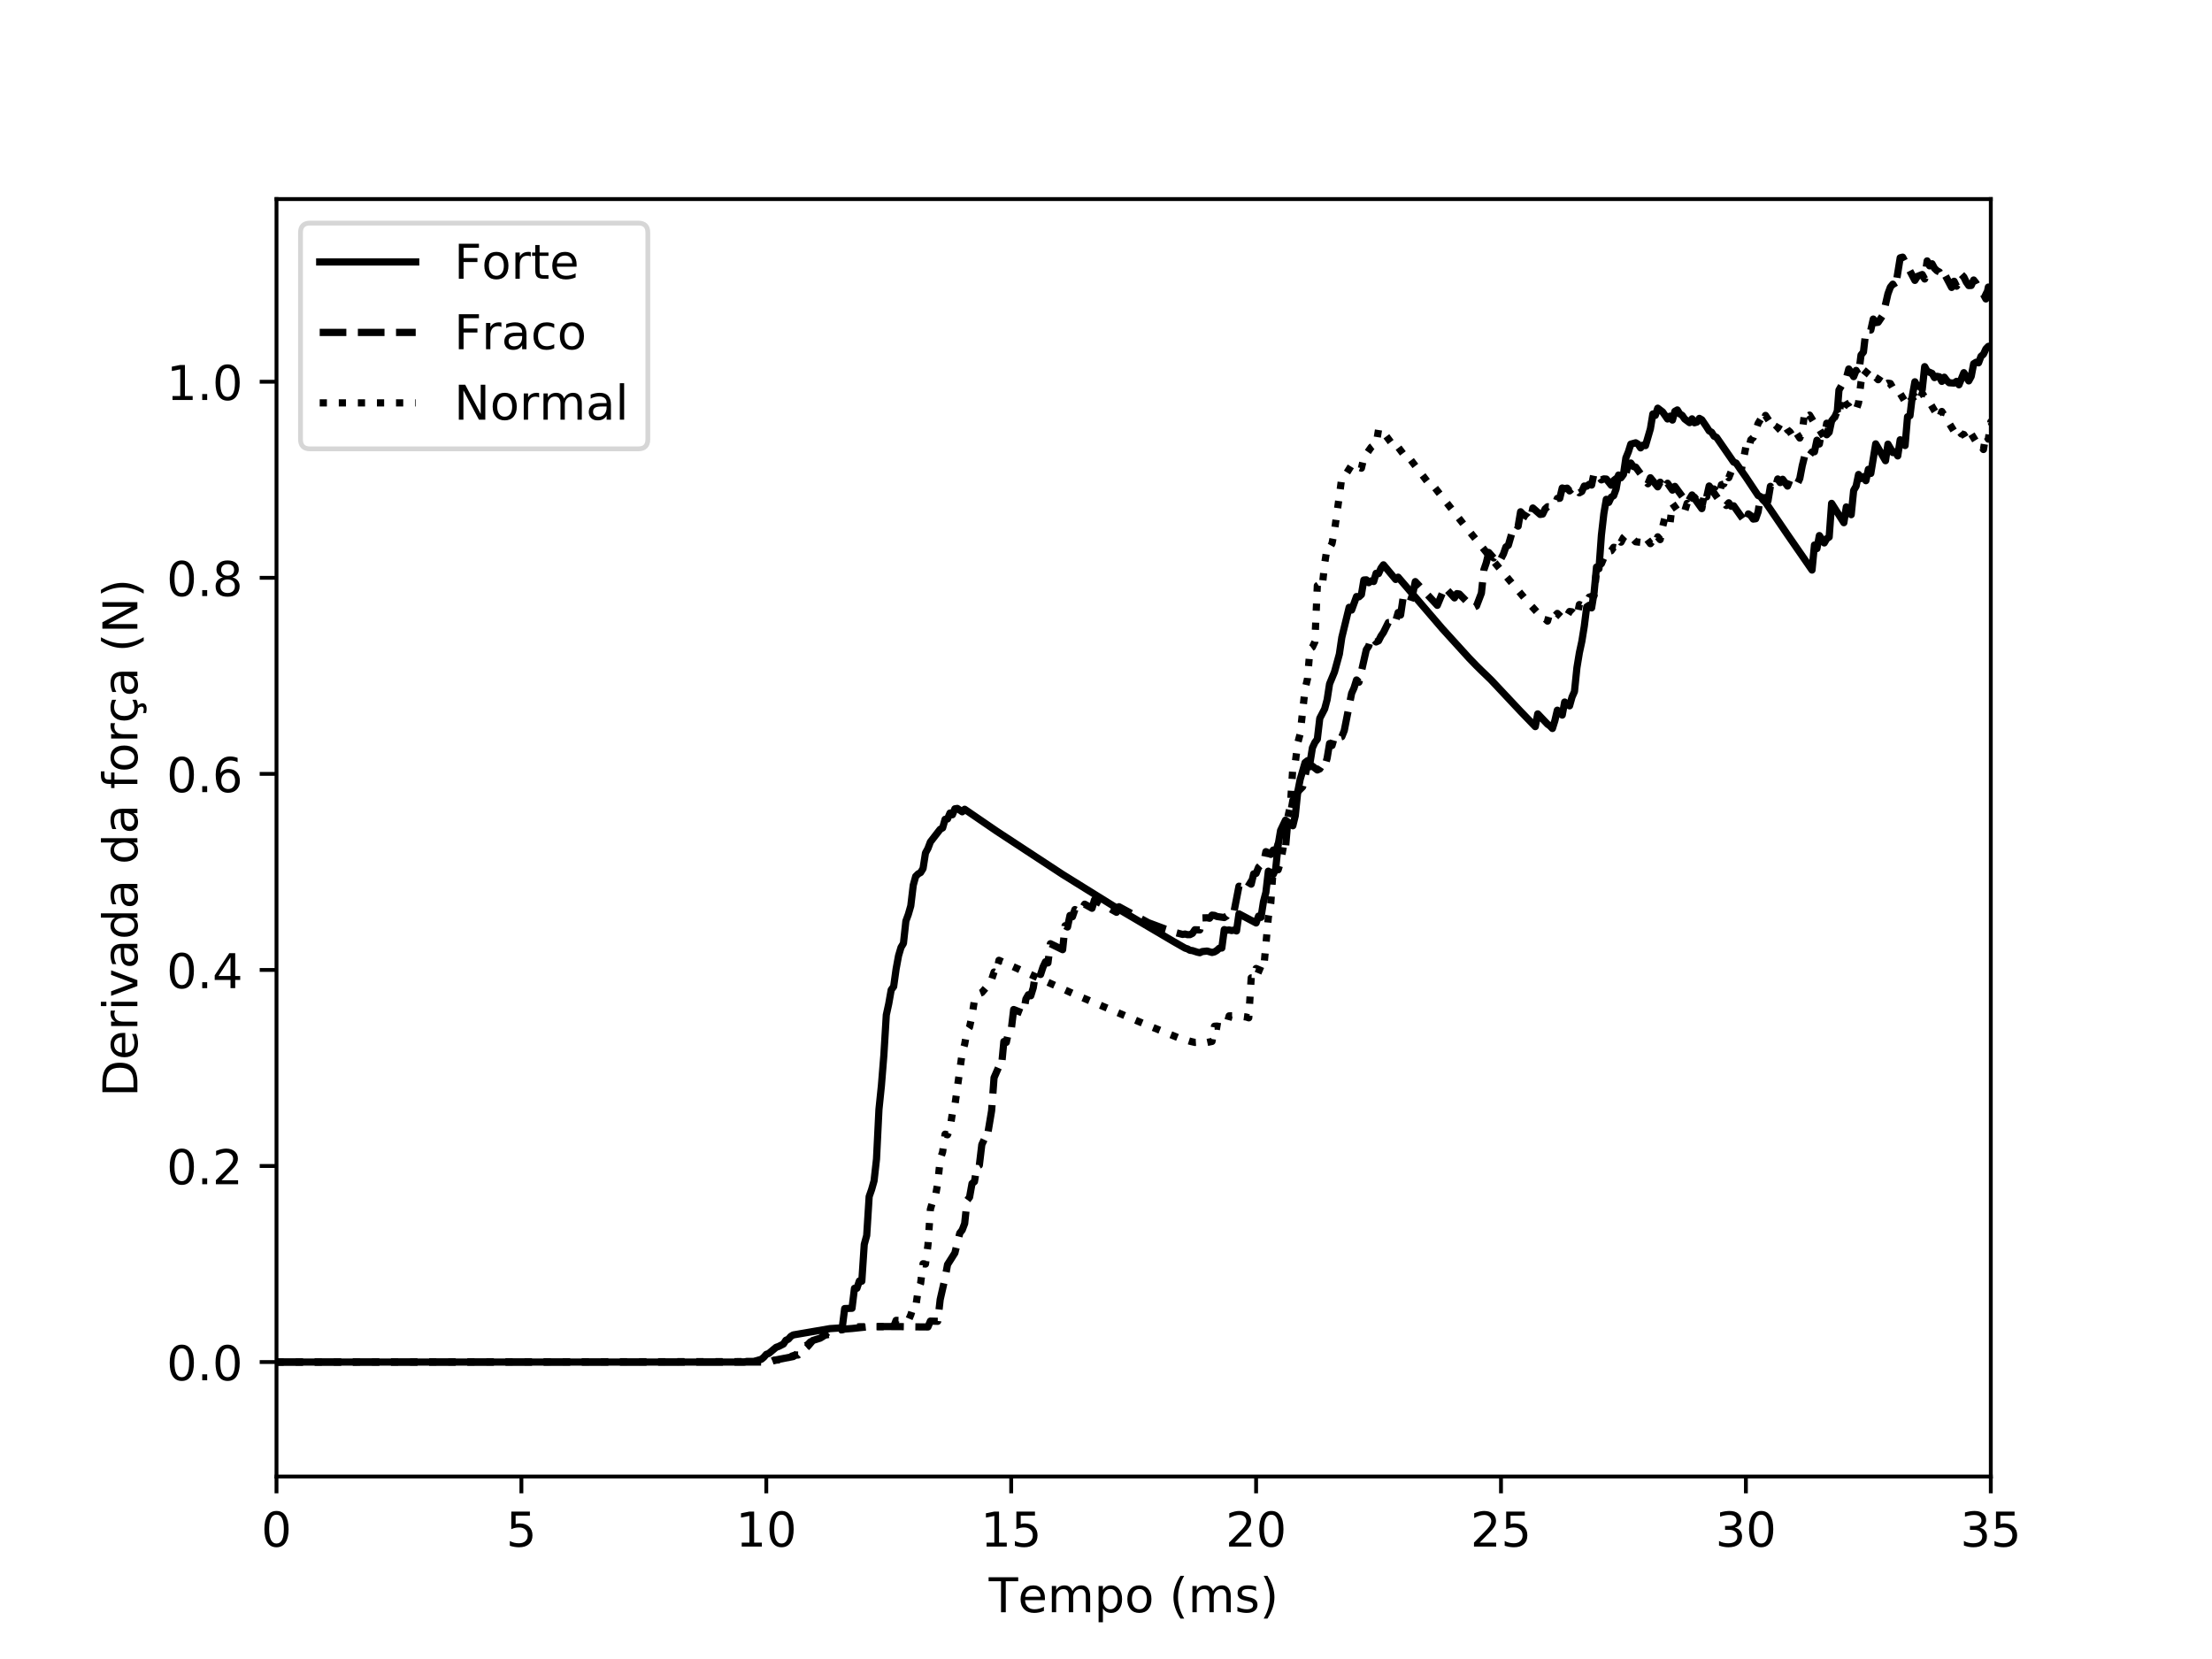 <?xml version="1.0" encoding="utf-8" standalone="no"?>
<!DOCTYPE svg PUBLIC "-//W3C//DTD SVG 1.1//EN"
  "http://www.w3.org/Graphics/SVG/1.1/DTD/svg11.dtd">
<!-- Created with matplotlib (https://matplotlib.org/) -->
<svg height="345.6pt" version="1.1" viewBox="0 0 460.8 345.6" width="460.8pt" xmlns="http://www.w3.org/2000/svg" xmlns:xlink="http://www.w3.org/1999/xlink">
 <defs>
  <style type="text/css">
*{stroke-linecap:butt;stroke-linejoin:round;}
  </style>
 </defs>
 <g id="figure_1">
  <g id="patch_1">
   <path d="M 0 345.6 
L 460.8 345.6 
L 460.8 0 
L 0 0 
z
" style="fill:#ffffff;"/>
  </g>
  <g id="axes_1">
   <g id="patch_2">
    <path d="M 57.6 307.584 
L 414.72 307.584 
L 414.72 41.472 
L 57.6 41.472 
z
" style="fill:#ffffff;"/>
   </g>
   <g id="matplotlib.axis_1">
    <g id="xtick_1">
     <g id="line2d_1">
      <defs>
       <path d="M 0 0 
L 0 3.5 
" id="m69c665f003" style="stroke:#000000;stroke-width:0.8;"/>
      </defs>
      <g>
       <use style="stroke:#000000;stroke-width:0.8;" x="57.6" xlink:href="#m69c665f003" y="307.584"/>
      </g>
     </g>
     <g id="text_1">
      <!-- 0 -->
      <defs>
       <path d="M 31.781 66.406 
Q 24.172 66.406 20.328 58.906 
Q 16.5 51.422 16.5 36.375 
Q 16.5 21.391 20.328 13.891 
Q 24.172 6.391 31.781 6.391 
Q 39.453 6.391 43.281 13.891 
Q 47.125 21.391 47.125 36.375 
Q 47.125 51.422 43.281 58.906 
Q 39.453 66.406 31.781 66.406 
z
M 31.781 74.219 
Q 44.047 74.219 50.516 64.516 
Q 56.984 54.828 56.984 36.375 
Q 56.984 17.969 50.516 8.266 
Q 44.047 -1.422 31.781 -1.422 
Q 19.531 -1.422 13.062 8.266 
Q 6.594 17.969 6.594 36.375 
Q 6.594 54.828 13.062 64.516 
Q 19.531 74.219 31.781 74.219 
z
" id="DejaVuSans-48"/>
      </defs>
      <g transform="translate(54.419 322.182)scale(0.1 -0.1)">
       <use xlink:href="#DejaVuSans-48"/>
      </g>
     </g>
    </g>
    <g id="xtick_2">
     <g id="line2d_2">
      <g>
       <use style="stroke:#000000;stroke-width:0.8;" x="108.617" xlink:href="#m69c665f003" y="307.584"/>
      </g>
     </g>
     <g id="text_2">
      <!-- 5 -->
      <defs>
       <path d="M 10.797 72.906 
L 49.516 72.906 
L 49.516 64.594 
L 19.828 64.594 
L 19.828 46.734 
Q 21.969 47.469 24.109 47.828 
Q 26.266 48.188 28.422 48.188 
Q 40.625 48.188 47.75 41.5 
Q 54.891 34.812 54.891 23.391 
Q 54.891 11.625 47.562 5.094 
Q 40.234 -1.422 26.906 -1.422 
Q 22.312 -1.422 17.547 -0.641 
Q 12.797 0.141 7.719 1.703 
L 7.719 11.625 
Q 12.109 9.234 16.797 8.062 
Q 21.484 6.891 26.703 6.891 
Q 35.156 6.891 40.078 11.328 
Q 45.016 15.766 45.016 23.391 
Q 45.016 31 40.078 35.438 
Q 35.156 39.891 26.703 39.891 
Q 22.75 39.891 18.812 39.016 
Q 14.891 38.141 10.797 36.281 
z
" id="DejaVuSans-53"/>
      </defs>
      <g transform="translate(105.436 322.182)scale(0.1 -0.1)">
       <use xlink:href="#DejaVuSans-53"/>
      </g>
     </g>
    </g>
    <g id="xtick_3">
     <g id="line2d_3">
      <g>
       <use style="stroke:#000000;stroke-width:0.8;" x="159.634" xlink:href="#m69c665f003" y="307.584"/>
      </g>
     </g>
     <g id="text_3">
      <!-- 10 -->
      <defs>
       <path d="M 12.406 8.297 
L 28.516 8.297 
L 28.516 63.922 
L 10.984 60.406 
L 10.984 69.391 
L 28.422 72.906 
L 38.281 72.906 
L 38.281 8.297 
L 54.391 8.297 
L 54.391 0 
L 12.406 0 
z
" id="DejaVuSans-49"/>
      </defs>
      <g transform="translate(153.272 322.182)scale(0.1 -0.1)">
       <use xlink:href="#DejaVuSans-49"/>
       <use x="63.623" xlink:href="#DejaVuSans-48"/>
      </g>
     </g>
    </g>
    <g id="xtick_4">
     <g id="line2d_4">
      <g>
       <use style="stroke:#000000;stroke-width:0.8;" x="210.651" xlink:href="#m69c665f003" y="307.584"/>
      </g>
     </g>
     <g id="text_4">
      <!-- 15 -->
      <g transform="translate(204.289 322.182)scale(0.1 -0.1)">
       <use xlink:href="#DejaVuSans-49"/>
       <use x="63.623" xlink:href="#DejaVuSans-53"/>
      </g>
     </g>
    </g>
    <g id="xtick_5">
     <g id="line2d_5">
      <g>
       <use style="stroke:#000000;stroke-width:0.8;" x="261.669" xlink:href="#m69c665f003" y="307.584"/>
      </g>
     </g>
     <g id="text_5">
      <!-- 20 -->
      <defs>
       <path d="M 19.188 8.297 
L 53.609 8.297 
L 53.609 0 
L 7.328 0 
L 7.328 8.297 
Q 12.938 14.109 22.625 23.891 
Q 32.328 33.688 34.812 36.531 
Q 39.547 41.844 41.422 45.531 
Q 43.312 49.219 43.312 52.781 
Q 43.312 58.594 39.234 62.25 
Q 35.156 65.922 28.609 65.922 
Q 23.969 65.922 18.812 64.312 
Q 13.672 62.703 7.812 59.422 
L 7.812 69.391 
Q 13.766 71.781 18.938 73 
Q 24.125 74.219 28.422 74.219 
Q 39.75 74.219 46.484 68.547 
Q 53.219 62.891 53.219 53.422 
Q 53.219 48.922 51.531 44.891 
Q 49.859 40.875 45.406 35.406 
Q 44.188 33.984 37.641 27.219 
Q 31.109 20.453 19.188 8.297 
z
" id="DejaVuSans-50"/>
      </defs>
      <g transform="translate(255.306 322.182)scale(0.1 -0.1)">
       <use xlink:href="#DejaVuSans-50"/>
       <use x="63.623" xlink:href="#DejaVuSans-48"/>
      </g>
     </g>
    </g>
    <g id="xtick_6">
     <g id="line2d_6">
      <g>
       <use style="stroke:#000000;stroke-width:0.8;" x="312.686" xlink:href="#m69c665f003" y="307.584"/>
      </g>
     </g>
     <g id="text_6">
      <!-- 25 -->
      <g transform="translate(306.323 322.182)scale(0.1 -0.1)">
       <use xlink:href="#DejaVuSans-50"/>
       <use x="63.623" xlink:href="#DejaVuSans-53"/>
      </g>
     </g>
    </g>
    <g id="xtick_7">
     <g id="line2d_7">
      <g>
       <use style="stroke:#000000;stroke-width:0.8;" x="363.703" xlink:href="#m69c665f003" y="307.584"/>
      </g>
     </g>
     <g id="text_7">
      <!-- 30 -->
      <defs>
       <path d="M 40.578 39.312 
Q 47.656 37.797 51.625 33 
Q 55.609 28.219 55.609 21.188 
Q 55.609 10.406 48.188 4.484 
Q 40.766 -1.422 27.094 -1.422 
Q 22.516 -1.422 17.656 -0.516 
Q 12.797 0.391 7.625 2.203 
L 7.625 11.719 
Q 11.719 9.328 16.594 8.109 
Q 21.484 6.891 26.812 6.891 
Q 36.078 6.891 40.938 10.547 
Q 45.797 14.203 45.797 21.188 
Q 45.797 27.641 41.281 31.266 
Q 36.766 34.906 28.719 34.906 
L 20.219 34.906 
L 20.219 43.016 
L 29.109 43.016 
Q 36.375 43.016 40.234 45.922 
Q 44.094 48.828 44.094 54.297 
Q 44.094 59.906 40.109 62.906 
Q 36.141 65.922 28.719 65.922 
Q 24.656 65.922 20.016 65.031 
Q 15.375 64.156 9.812 62.312 
L 9.812 71.094 
Q 15.438 72.656 20.344 73.438 
Q 25.25 74.219 29.594 74.219 
Q 40.828 74.219 47.359 69.109 
Q 53.906 64.016 53.906 55.328 
Q 53.906 49.266 50.438 45.094 
Q 46.969 40.922 40.578 39.312 
z
" id="DejaVuSans-51"/>
      </defs>
      <g transform="translate(357.34 322.182)scale(0.1 -0.1)">
       <use xlink:href="#DejaVuSans-51"/>
       <use x="63.623" xlink:href="#DejaVuSans-48"/>
      </g>
     </g>
    </g>
    <g id="xtick_8">
     <g id="line2d_8">
      <g>
       <use style="stroke:#000000;stroke-width:0.8;" x="414.72" xlink:href="#m69c665f003" y="307.584"/>
      </g>
     </g>
     <g id="text_8">
      <!-- 35 -->
      <g transform="translate(408.358 322.182)scale(0.1 -0.1)">
       <use xlink:href="#DejaVuSans-51"/>
       <use x="63.623" xlink:href="#DejaVuSans-53"/>
      </g>
     </g>
    </g>
    <g id="text_9">
     <!-- Tempo (ms) -->
     <defs>
      <path d="M -0.297 72.906 
L 61.375 72.906 
L 61.375 64.594 
L 35.5 64.594 
L 35.5 0 
L 25.594 0 
L 25.594 64.594 
L -0.297 64.594 
z
" id="DejaVuSans-84"/>
      <path d="M 56.203 29.594 
L 56.203 25.203 
L 14.891 25.203 
Q 15.484 15.922 20.484 11.062 
Q 25.484 6.203 34.422 6.203 
Q 39.594 6.203 44.453 7.469 
Q 49.312 8.734 54.109 11.281 
L 54.109 2.781 
Q 49.266 0.734 44.188 -0.344 
Q 39.109 -1.422 33.891 -1.422 
Q 20.797 -1.422 13.156 6.188 
Q 5.516 13.812 5.516 26.812 
Q 5.516 40.234 12.766 48.109 
Q 20.016 56 32.328 56 
Q 43.359 56 49.781 48.891 
Q 56.203 41.797 56.203 29.594 
z
M 47.219 32.234 
Q 47.125 39.594 43.094 43.984 
Q 39.062 48.391 32.422 48.391 
Q 24.906 48.391 20.391 44.141 
Q 15.875 39.891 15.188 32.172 
z
" id="DejaVuSans-101"/>
      <path d="M 52 44.188 
Q 55.375 50.25 60.062 53.125 
Q 64.75 56 71.094 56 
Q 79.641 56 84.281 50.016 
Q 88.922 44.047 88.922 33.016 
L 88.922 0 
L 79.891 0 
L 79.891 32.719 
Q 79.891 40.578 77.094 44.375 
Q 74.312 48.188 68.609 48.188 
Q 61.625 48.188 57.562 43.547 
Q 53.516 38.922 53.516 30.906 
L 53.516 0 
L 44.484 0 
L 44.484 32.719 
Q 44.484 40.625 41.703 44.406 
Q 38.922 48.188 33.109 48.188 
Q 26.219 48.188 22.156 43.531 
Q 18.109 38.875 18.109 30.906 
L 18.109 0 
L 9.078 0 
L 9.078 54.688 
L 18.109 54.688 
L 18.109 46.188 
Q 21.188 51.219 25.484 53.609 
Q 29.781 56 35.688 56 
Q 41.656 56 45.828 52.969 
Q 50 49.953 52 44.188 
z
" id="DejaVuSans-109"/>
      <path d="M 18.109 8.203 
L 18.109 -20.797 
L 9.078 -20.797 
L 9.078 54.688 
L 18.109 54.688 
L 18.109 46.391 
Q 20.953 51.266 25.266 53.625 
Q 29.594 56 35.594 56 
Q 45.562 56 51.781 48.094 
Q 58.016 40.188 58.016 27.297 
Q 58.016 14.406 51.781 6.484 
Q 45.562 -1.422 35.594 -1.422 
Q 29.594 -1.422 25.266 0.953 
Q 20.953 3.328 18.109 8.203 
z
M 48.688 27.297 
Q 48.688 37.203 44.609 42.844 
Q 40.531 48.484 33.406 48.484 
Q 26.266 48.484 22.188 42.844 
Q 18.109 37.203 18.109 27.297 
Q 18.109 17.391 22.188 11.75 
Q 26.266 6.109 33.406 6.109 
Q 40.531 6.109 44.609 11.75 
Q 48.688 17.391 48.688 27.297 
z
" id="DejaVuSans-112"/>
      <path d="M 30.609 48.391 
Q 23.391 48.391 19.188 42.75 
Q 14.984 37.109 14.984 27.297 
Q 14.984 17.484 19.156 11.844 
Q 23.344 6.203 30.609 6.203 
Q 37.797 6.203 41.984 11.859 
Q 46.188 17.531 46.188 27.297 
Q 46.188 37.016 41.984 42.703 
Q 37.797 48.391 30.609 48.391 
z
M 30.609 56 
Q 42.328 56 49.016 48.375 
Q 55.719 40.766 55.719 27.297 
Q 55.719 13.875 49.016 6.219 
Q 42.328 -1.422 30.609 -1.422 
Q 18.844 -1.422 12.172 6.219 
Q 5.516 13.875 5.516 27.297 
Q 5.516 40.766 12.172 48.375 
Q 18.844 56 30.609 56 
z
" id="DejaVuSans-111"/>
      <path id="DejaVuSans-32"/>
      <path d="M 31 75.875 
Q 24.469 64.656 21.281 53.656 
Q 18.109 42.672 18.109 31.391 
Q 18.109 20.125 21.312 9.062 
Q 24.516 -2 31 -13.188 
L 23.188 -13.188 
Q 15.875 -1.703 12.234 9.375 
Q 8.594 20.453 8.594 31.391 
Q 8.594 42.281 12.203 53.312 
Q 15.828 64.359 23.188 75.875 
z
" id="DejaVuSans-40"/>
      <path d="M 44.281 53.078 
L 44.281 44.578 
Q 40.484 46.531 36.375 47.5 
Q 32.281 48.484 27.875 48.484 
Q 21.188 48.484 17.844 46.438 
Q 14.5 44.391 14.5 40.281 
Q 14.5 37.156 16.891 35.375 
Q 19.281 33.594 26.516 31.984 
L 29.594 31.297 
Q 39.156 29.25 43.188 25.516 
Q 47.219 21.781 47.219 15.094 
Q 47.219 7.469 41.188 3.016 
Q 35.156 -1.422 24.609 -1.422 
Q 20.219 -1.422 15.453 -0.562 
Q 10.688 0.297 5.422 2 
L 5.422 11.281 
Q 10.406 8.688 15.234 7.391 
Q 20.062 6.109 24.812 6.109 
Q 31.156 6.109 34.562 8.281 
Q 37.984 10.453 37.984 14.406 
Q 37.984 18.062 35.516 20.016 
Q 33.062 21.969 24.703 23.781 
L 21.578 24.516 
Q 13.234 26.266 9.516 29.906 
Q 5.812 33.547 5.812 39.891 
Q 5.812 47.609 11.281 51.797 
Q 16.75 56 26.812 56 
Q 31.781 56 36.172 55.266 
Q 40.578 54.547 44.281 53.078 
z
" id="DejaVuSans-115"/>
      <path d="M 8.016 75.875 
L 15.828 75.875 
Q 23.141 64.359 26.781 53.312 
Q 30.422 42.281 30.422 31.391 
Q 30.422 20.453 26.781 9.375 
Q 23.141 -1.703 15.828 -13.188 
L 8.016 -13.188 
Q 14.5 -2 17.703 9.062 
Q 20.906 20.125 20.906 31.391 
Q 20.906 42.672 17.703 53.656 
Q 14.5 64.656 8.016 75.875 
z
" id="DejaVuSans-41"/>
     </defs>
     <g transform="translate(205.973 335.861)scale(0.1 -0.1)">
      <use xlink:href="#DejaVuSans-84"/>
      <use x="60.818" xlink:href="#DejaVuSans-101"/>
      <use x="122.342" xlink:href="#DejaVuSans-109"/>
      <use x="219.754" xlink:href="#DejaVuSans-112"/>
      <use x="283.23" xlink:href="#DejaVuSans-111"/>
      <use x="344.412" xlink:href="#DejaVuSans-32"/>
      <use x="376.199" xlink:href="#DejaVuSans-40"/>
      <use x="415.213" xlink:href="#DejaVuSans-109"/>
      <use x="512.625" xlink:href="#DejaVuSans-115"/>
      <use x="564.725" xlink:href="#DejaVuSans-41"/>
     </g>
    </g>
   </g>
   <g id="matplotlib.axis_2">
    <g id="ytick_1">
     <g id="line2d_9">
      <defs>
       <path d="M 0 0 
L -3.5 0 
" id="m49ef664ac5" style="stroke:#000000;stroke-width:0.8;"/>
      </defs>
      <g>
       <use style="stroke:#000000;stroke-width:0.8;" x="57.6" xlink:href="#m49ef664ac5" y="283.738"/>
      </g>
     </g>
     <g id="text_10">
      <!-- 0.0 -->
      <defs>
       <path d="M 10.688 12.406 
L 21 12.406 
L 21 0 
L 10.688 0 
z
" id="DejaVuSans-46"/>
      </defs>
      <g transform="translate(34.697 287.537)scale(0.1 -0.1)">
       <use xlink:href="#DejaVuSans-48"/>
       <use x="63.623" xlink:href="#DejaVuSans-46"/>
       <use x="95.41" xlink:href="#DejaVuSans-48"/>
      </g>
     </g>
    </g>
    <g id="ytick_2">
     <g id="line2d_10">
      <g>
       <use style="stroke:#000000;stroke-width:0.8;" x="57.6" xlink:href="#m49ef664ac5" y="242.896"/>
      </g>
     </g>
     <g id="text_11">
      <!-- 0.2 -->
      <g transform="translate(34.697 246.695)scale(0.1 -0.1)">
       <use xlink:href="#DejaVuSans-48"/>
       <use x="63.623" xlink:href="#DejaVuSans-46"/>
       <use x="95.41" xlink:href="#DejaVuSans-50"/>
      </g>
     </g>
    </g>
    <g id="ytick_3">
     <g id="line2d_11">
      <g>
       <use style="stroke:#000000;stroke-width:0.8;" x="57.6" xlink:href="#m49ef664ac5" y="202.054"/>
      </g>
     </g>
     <g id="text_12">
      <!-- 0.4 -->
      <defs>
       <path d="M 37.797 64.312 
L 12.891 25.391 
L 37.797 25.391 
z
M 35.203 72.906 
L 47.609 72.906 
L 47.609 25.391 
L 58.016 25.391 
L 58.016 17.188 
L 47.609 17.188 
L 47.609 0 
L 37.797 0 
L 37.797 17.188 
L 4.891 17.188 
L 4.891 26.703 
z
" id="DejaVuSans-52"/>
      </defs>
      <g transform="translate(34.697 205.853)scale(0.1 -0.1)">
       <use xlink:href="#DejaVuSans-48"/>
       <use x="63.623" xlink:href="#DejaVuSans-46"/>
       <use x="95.41" xlink:href="#DejaVuSans-52"/>
      </g>
     </g>
    </g>
    <g id="ytick_4">
     <g id="line2d_12">
      <g>
       <use style="stroke:#000000;stroke-width:0.8;" x="57.6" xlink:href="#m49ef664ac5" y="161.211"/>
      </g>
     </g>
     <g id="text_13">
      <!-- 0.6 -->
      <defs>
       <path d="M 33.016 40.375 
Q 26.375 40.375 22.484 35.828 
Q 18.609 31.297 18.609 23.391 
Q 18.609 15.531 22.484 10.953 
Q 26.375 6.391 33.016 6.391 
Q 39.656 6.391 43.531 10.953 
Q 47.406 15.531 47.406 23.391 
Q 47.406 31.297 43.531 35.828 
Q 39.656 40.375 33.016 40.375 
z
M 52.594 71.297 
L 52.594 62.312 
Q 48.875 64.062 45.094 64.984 
Q 41.312 65.922 37.594 65.922 
Q 27.828 65.922 22.672 59.328 
Q 17.531 52.734 16.797 39.406 
Q 19.672 43.656 24.016 45.922 
Q 28.375 48.188 33.594 48.188 
Q 44.578 48.188 50.953 41.516 
Q 57.328 34.859 57.328 23.391 
Q 57.328 12.156 50.688 5.359 
Q 44.047 -1.422 33.016 -1.422 
Q 20.359 -1.422 13.672 8.266 
Q 6.984 17.969 6.984 36.375 
Q 6.984 53.656 15.188 63.938 
Q 23.391 74.219 37.203 74.219 
Q 40.922 74.219 44.703 73.484 
Q 48.484 72.75 52.594 71.297 
z
" id="DejaVuSans-54"/>
      </defs>
      <g transform="translate(34.697 165.011)scale(0.1 -0.1)">
       <use xlink:href="#DejaVuSans-48"/>
       <use x="63.623" xlink:href="#DejaVuSans-46"/>
       <use x="95.41" xlink:href="#DejaVuSans-54"/>
      </g>
     </g>
    </g>
    <g id="ytick_5">
     <g id="line2d_13">
      <g>
       <use style="stroke:#000000;stroke-width:0.8;" x="57.6" xlink:href="#m49ef664ac5" y="120.369"/>
      </g>
     </g>
     <g id="text_14">
      <!-- 0.8 -->
      <defs>
       <path d="M 31.781 34.625 
Q 24.75 34.625 20.719 30.859 
Q 16.703 27.094 16.703 20.516 
Q 16.703 13.922 20.719 10.156 
Q 24.75 6.391 31.781 6.391 
Q 38.812 6.391 42.859 10.172 
Q 46.922 13.969 46.922 20.516 
Q 46.922 27.094 42.891 30.859 
Q 38.875 34.625 31.781 34.625 
z
M 21.922 38.812 
Q 15.578 40.375 12.031 44.719 
Q 8.5 49.078 8.5 55.328 
Q 8.5 64.062 14.719 69.141 
Q 20.953 74.219 31.781 74.219 
Q 42.672 74.219 48.875 69.141 
Q 55.078 64.062 55.078 55.328 
Q 55.078 49.078 51.531 44.719 
Q 48 40.375 41.703 38.812 
Q 48.828 37.156 52.797 32.312 
Q 56.781 27.484 56.781 20.516 
Q 56.781 9.906 50.312 4.234 
Q 43.844 -1.422 31.781 -1.422 
Q 19.734 -1.422 13.25 4.234 
Q 6.781 9.906 6.781 20.516 
Q 6.781 27.484 10.781 32.312 
Q 14.797 37.156 21.922 38.812 
z
M 18.312 54.391 
Q 18.312 48.734 21.844 45.562 
Q 25.391 42.391 31.781 42.391 
Q 38.141 42.391 41.719 45.562 
Q 45.312 48.734 45.312 54.391 
Q 45.312 60.062 41.719 63.234 
Q 38.141 66.406 31.781 66.406 
Q 25.391 66.406 21.844 63.234 
Q 18.312 60.062 18.312 54.391 
z
" id="DejaVuSans-56"/>
      </defs>
      <g transform="translate(34.697 124.169)scale(0.1 -0.1)">
       <use xlink:href="#DejaVuSans-48"/>
       <use x="63.623" xlink:href="#DejaVuSans-46"/>
       <use x="95.41" xlink:href="#DejaVuSans-56"/>
      </g>
     </g>
    </g>
    <g id="ytick_6">
     <g id="line2d_14">
      <g>
       <use style="stroke:#000000;stroke-width:0.8;" x="57.6" xlink:href="#m49ef664ac5" y="79.527"/>
      </g>
     </g>
     <g id="text_15">
      <!-- 1.0 -->
      <g transform="translate(34.697 83.326)scale(0.1 -0.1)">
       <use xlink:href="#DejaVuSans-49"/>
       <use x="63.623" xlink:href="#DejaVuSans-46"/>
       <use x="95.41" xlink:href="#DejaVuSans-48"/>
      </g>
     </g>
    </g>
    <g id="text_16">
     <!-- Derivada da força (N) -->
     <defs>
      <path d="M 19.672 64.797 
L 19.672 8.109 
L 31.594 8.109 
Q 46.688 8.109 53.688 14.938 
Q 60.688 21.781 60.688 36.531 
Q 60.688 51.172 53.688 57.984 
Q 46.688 64.797 31.594 64.797 
z
M 9.812 72.906 
L 30.078 72.906 
Q 51.266 72.906 61.172 64.094 
Q 71.094 55.281 71.094 36.531 
Q 71.094 17.672 61.125 8.828 
Q 51.172 0 30.078 0 
L 9.812 0 
z
" id="DejaVuSans-68"/>
      <path d="M 41.109 46.297 
Q 39.594 47.172 37.812 47.578 
Q 36.031 48 33.891 48 
Q 26.266 48 22.188 43.047 
Q 18.109 38.094 18.109 28.812 
L 18.109 0 
L 9.078 0 
L 9.078 54.688 
L 18.109 54.688 
L 18.109 46.188 
Q 20.953 51.172 25.484 53.578 
Q 30.031 56 36.531 56 
Q 37.453 56 38.578 55.875 
Q 39.703 55.766 41.062 55.516 
z
" id="DejaVuSans-114"/>
      <path d="M 9.422 54.688 
L 18.406 54.688 
L 18.406 0 
L 9.422 0 
z
M 9.422 75.984 
L 18.406 75.984 
L 18.406 64.594 
L 9.422 64.594 
z
" id="DejaVuSans-105"/>
      <path d="M 2.984 54.688 
L 12.5 54.688 
L 29.594 8.797 
L 46.688 54.688 
L 56.203 54.688 
L 35.688 0 
L 23.484 0 
z
" id="DejaVuSans-118"/>
      <path d="M 34.281 27.484 
Q 23.391 27.484 19.188 25 
Q 14.984 22.516 14.984 16.5 
Q 14.984 11.719 18.141 8.906 
Q 21.297 6.109 26.703 6.109 
Q 34.188 6.109 38.703 11.406 
Q 43.219 16.703 43.219 25.484 
L 43.219 27.484 
z
M 52.203 31.203 
L 52.203 0 
L 43.219 0 
L 43.219 8.297 
Q 40.141 3.328 35.547 0.953 
Q 30.953 -1.422 24.312 -1.422 
Q 15.922 -1.422 10.953 3.297 
Q 6 8.016 6 15.922 
Q 6 25.141 12.172 29.828 
Q 18.359 34.516 30.609 34.516 
L 43.219 34.516 
L 43.219 35.406 
Q 43.219 41.609 39.141 45 
Q 35.062 48.391 27.688 48.391 
Q 23 48.391 18.547 47.266 
Q 14.109 46.141 10.016 43.891 
L 10.016 52.203 
Q 14.938 54.109 19.578 55.047 
Q 24.219 56 28.609 56 
Q 40.484 56 46.344 49.844 
Q 52.203 43.703 52.203 31.203 
z
" id="DejaVuSans-97"/>
      <path d="M 45.406 46.391 
L 45.406 75.984 
L 54.391 75.984 
L 54.391 0 
L 45.406 0 
L 45.406 8.203 
Q 42.578 3.328 38.25 0.953 
Q 33.938 -1.422 27.875 -1.422 
Q 17.969 -1.422 11.734 6.484 
Q 5.516 14.406 5.516 27.297 
Q 5.516 40.188 11.734 48.094 
Q 17.969 56 27.875 56 
Q 33.938 56 38.25 53.625 
Q 42.578 51.266 45.406 46.391 
z
M 14.797 27.297 
Q 14.797 17.391 18.875 11.75 
Q 22.953 6.109 30.078 6.109 
Q 37.203 6.109 41.297 11.75 
Q 45.406 17.391 45.406 27.297 
Q 45.406 37.203 41.297 42.844 
Q 37.203 48.484 30.078 48.484 
Q 22.953 48.484 18.875 42.844 
Q 14.797 37.203 14.797 27.297 
z
" id="DejaVuSans-100"/>
      <path d="M 37.109 75.984 
L 37.109 68.5 
L 28.516 68.5 
Q 23.688 68.5 21.797 66.547 
Q 19.922 64.594 19.922 59.516 
L 19.922 54.688 
L 34.719 54.688 
L 34.719 47.703 
L 19.922 47.703 
L 19.922 0 
L 10.891 0 
L 10.891 47.703 
L 2.297 47.703 
L 2.297 54.688 
L 10.891 54.688 
L 10.891 58.5 
Q 10.891 67.625 15.141 71.797 
Q 19.391 75.984 28.609 75.984 
z
" id="DejaVuSans-102"/>
      <path d="M 48.781 52.594 
L 48.781 44.188 
Q 44.969 46.297 41.141 47.344 
Q 37.312 48.391 33.406 48.391 
Q 24.656 48.391 19.812 42.844 
Q 14.984 37.312 14.984 27.297 
Q 14.984 17.281 19.812 11.734 
Q 24.656 6.203 33.406 6.203 
Q 37.312 6.203 41.141 7.25 
Q 44.969 8.297 48.781 10.406 
L 48.781 2.094 
Q 45.016 0.344 40.984 -0.531 
Q 36.969 -1.422 32.422 -1.422 
Q 20.062 -1.422 12.781 6.344 
Q 5.516 14.109 5.516 27.297 
Q 5.516 40.672 12.859 48.328 
Q 20.219 56 33.016 56 
Q 37.156 56 41.109 55.141 
Q 45.062 54.297 48.781 52.594 
z
M 36.078 0 
Q 38.766 -3.031 40.078 -5.594 
Q 41.406 -8.156 41.406 -10.5 
Q 41.406 -14.844 38.469 -17.062 
Q 35.547 -19.281 29.781 -19.281 
Q 27.547 -19.281 25.422 -18.984 
Q 23.297 -18.703 21.188 -18.109 
L 21.188 -11.719 
Q 22.859 -12.547 24.656 -12.906 
Q 26.469 -13.281 28.766 -13.281 
Q 31.641 -13.281 33.109 -12.109 
Q 34.578 -10.938 34.578 -8.688 
Q 34.578 -7.234 33.516 -5.109 
Q 32.469 -2.984 30.281 0 
z
" id="DejaVuSans-231"/>
      <path d="M 9.812 72.906 
L 23.094 72.906 
L 55.422 11.922 
L 55.422 72.906 
L 64.984 72.906 
L 64.984 0 
L 51.703 0 
L 19.391 60.984 
L 19.391 0 
L 9.812 0 
z
" id="DejaVuSans-78"/>
     </defs>
     <g transform="translate(28.617 228.495)rotate(-90)scale(0.1 -0.1)">
      <use xlink:href="#DejaVuSans-68"/>
      <use x="77.002" xlink:href="#DejaVuSans-101"/>
      <use x="138.525" xlink:href="#DejaVuSans-114"/>
      <use x="179.639" xlink:href="#DejaVuSans-105"/>
      <use x="207.422" xlink:href="#DejaVuSans-118"/>
      <use x="266.602" xlink:href="#DejaVuSans-97"/>
      <use x="327.881" xlink:href="#DejaVuSans-100"/>
      <use x="391.357" xlink:href="#DejaVuSans-97"/>
      <use x="452.637" xlink:href="#DejaVuSans-32"/>
      <use x="484.424" xlink:href="#DejaVuSans-100"/>
      <use x="547.9" xlink:href="#DejaVuSans-97"/>
      <use x="609.18" xlink:href="#DejaVuSans-32"/>
      <use x="640.967" xlink:href="#DejaVuSans-102"/>
      <use x="676.172" xlink:href="#DejaVuSans-111"/>
      <use x="737.354" xlink:href="#DejaVuSans-114"/>
      <use x="778.436" xlink:href="#DejaVuSans-231"/>
      <use x="833.416" xlink:href="#DejaVuSans-97"/>
      <use x="894.695" xlink:href="#DejaVuSans-32"/>
      <use x="926.482" xlink:href="#DejaVuSans-40"/>
      <use x="965.496" xlink:href="#DejaVuSans-78"/>
      <use x="1040.301" xlink:href="#DejaVuSans-41"/>
     </g>
    </g>
   </g>
   <g id="line2d_15">
    <path clip-path="url(#pe9194c0c08)" d="M 57.6 283.738 
L 155.043 283.738 
L 155.553 283.607 
L 157.083 283.607 
L 158.614 283.158 
L 159.124 282.725 
L 159.634 282.137 
L 160.144 281.953 
L 161.675 280.675 
L 162.185 280.495 
L 163.205 279.98 
L 163.716 279.204 
L 164.226 278.98 
L 164.736 278.396 
L 165.246 278.093 
L 172.899 276.774 
L 175.45 276.611 
L 175.96 272.596 
L 177.49 272.539 
L 178 268.377 
L 178.511 268.369 
L 179.021 266.85 
L 179.531 266.903 
L 180.041 259.228 
L 180.551 257.37 
L 181.061 249.263 
L 181.572 247.805 
L 182.082 245.991 
L 182.592 241.458 
L 183.102 231.121 
L 183.612 226.171 
L 184.123 219.84 
L 184.633 211.427 
L 185.143 209.095 
L 185.653 206.207 
L 186.163 205.521 
L 186.673 201.87 
L 187.184 199.097 
L 187.694 197.365 
L 188.204 196.519 
L 188.714 191.863 
L 189.224 190.471 
L 189.734 188.706 
L 190.245 184.41 
L 190.755 182.56 
L 191.265 182.053 
L 191.775 181.767 
L 192.285 180.946 
L 192.795 177.691 
L 193.306 176.748 
L 193.816 175.392 
L 195.856 172.753 
L 196.367 172.468 
L 196.877 170.679 
L 197.387 170.605 
L 197.897 169.376 
L 198.407 169.723 
L 198.917 168.489 
L 199.428 168.408 
L 200.448 169.11 
L 200.958 168.583 
L 207.59 173.125 
L 221.365 182.159 
L 232.589 189.135 
L 244.323 196.054 
L 246.874 197.512 
L 247.384 197.671 
L 247.894 197.965 
L 248.404 198.027 
L 249.424 198.357 
L 249.935 198.472 
L 250.445 198.227 
L 251.465 198.12 
L 252.485 198.419 
L 252.996 198.292 
L 253.506 197.99 
L 254.016 197.524 
L 254.526 197.491 
L 255.036 193.656 
L 255.547 193.791 
L 256.057 193.726 
L 256.567 193.852 
L 257.077 193.746 
L 257.587 193.934 
L 258.097 190.373 
L 261.669 192.268 
L 262.179 190.838 
L 262.689 191.104 
L 263.199 187.845 
L 263.709 185.892 
L 264.219 181.481 
L 265.24 182.155 
L 265.75 181.008 
L 266.26 176.021 
L 266.77 172.994 
L 267.791 170.854 
L 269.321 172.018 
L 269.831 169.931 
L 270.341 164.944 
L 270.852 162.359 
L 271.872 158.855 
L 272.382 158.467 
L 272.892 158.937 
L 273.403 155.771 
L 273.913 154.669 
L 274.423 153.982 
L 274.933 149.641 
L 275.953 147.672 
L 276.464 145.757 
L 276.974 142.465 
L 277.994 139.99 
L 279.014 136.257 
L 279.525 132.789 
L 281.055 126.512 
L 281.565 127.088 
L 282.586 124.274 
L 283.096 124.331 
L 283.606 123.861 
L 284.116 120.823 
L 284.626 120.786 
L 285.136 121.39 
L 285.647 121.015 
L 286.157 121.141 
L 286.667 119.43 
L 287.177 119.499 
L 287.687 118.36 
L 288.197 117.662 
L 290.748 120.712 
L 291.259 120.235 
L 300.442 130.943 
L 306.053 137.115 
L 307.584 138.695 
L 308.604 139.704 
L 309.625 140.68 
L 310.645 141.673 
L 316.767 148.191 
L 319.828 151.368 
L 320.338 148.714 
L 322.379 150.858 
L 322.889 151.226 
L 323.399 151.756 
L 323.909 150.123 
L 324.42 147.946 
L 325.44 148.967 
L 325.95 146.243 
L 326.46 146.753 
L 326.971 147.039 
L 327.481 145.214 
L 327.991 144.062 
L 328.501 139.1 
L 329.011 135.987 
L 329.521 133.631 
L 330.032 130.478 
L 330.542 126.422 
L 331.052 126.083 
L 331.562 126.635 
L 332.072 123.498 
L 332.582 118.123 
L 333.093 118.482 
L 333.603 111.466 
L 334.113 106.981 
L 334.623 104.016 
L 335.133 104.666 
L 335.643 103.571 
L 336.154 103.261 
L 336.664 101.868 
L 337.174 98.96 
L 337.684 99.532 
L 338.194 98.837 
L 338.704 95.374 
L 339.215 94.141 
L 339.725 92.519 
L 340.745 92.241 
L 341.255 92.544 
L 341.765 93.303 
L 342.276 92.727 
L 342.786 92.83 
L 343.806 89.338 
L 344.316 86.242 
L 344.827 86.532 
L 345.337 85.033 
L 346.357 85.817 
L 347.377 87.283 
L 347.888 86.695 
L 348.398 87.512 
L 348.908 85.686 
L 349.418 85.396 
L 349.928 86.221 
L 350.438 86.536 
L 350.949 87.287 
L 351.969 88.047 
L 352.479 87.25 
L 352.989 88.071 
L 353.499 87.924 
L 354.01 87.157 
L 354.52 87.447 
L 355.54 88.958 
L 356.05 89.762 
L 356.56 90.052 
L 357.071 90.865 
L 357.581 91.102 
L 361.152 96.268 
L 361.662 96.464 
L 362.683 97.947 
L 363.703 99.397 
L 366.254 103.228 
L 366.764 103.461 
L 367.274 104.159 
L 367.784 104.633 
L 372.376 111.38 
L 377.477 118.752 
L 377.988 113.528 
L 378.498 114.28 
L 379.008 111.568 
L 380.028 113.108 
L 380.539 112.217 
L 381.049 111.886 
L 381.559 104.858 
L 384.11 108.885 
L 384.62 105.601 
L 385.64 107.222 
L 386.15 102.162 
L 386.661 101.284 
L 387.171 98.841 
L 387.681 99.691 
L 388.191 99.291 
L 388.701 100.136 
L 389.211 97.771 
L 389.722 98.629 
L 390.742 92.462 
L 392.783 95.974 
L 393.293 92.519 
L 394.313 94.283 
L 394.823 94.104 
L 395.333 94.978 
L 395.844 91.612 
L 396.354 91.923 
L 396.864 92.813 
L 397.374 86.818 
L 397.884 86.597 
L 398.395 82.37 
L 398.905 79.531 
L 399.415 80.479 
L 399.925 80.315 
L 400.435 81.149 
L 400.945 76.378 
L 401.456 77.33 
L 402.476 77.775 
L 402.986 78.661 
L 403.496 78.388 
L 404.006 78.49 
L 404.517 79.45 
L 405.027 78.576 
L 405.537 79.258 
L 406.047 79.736 
L 407.067 79.805 
L 407.578 79.441 
L 408.088 80.156 
L 409.108 77.632 
L 410.128 79.348 
L 410.639 78.408 
L 411.149 75.774 
L 411.659 75.459 
L 412.169 75.582 
L 412.679 74.234 
L 413.189 73.789 
L 413.7 72.682 
L 414.21 72.155 
L 414.72 72.065 
L 415.23 73.07 
L 415.23 73.07 
" style="fill:none;stroke:#000000;stroke-linecap:square;stroke-width:1.5;"/>
   </g>
   <g id="line2d_16">
    <path clip-path="url(#pe9194c0c08)" d="M 57.6 283.738 
L 160.144 283.738 
L 161.675 283.288 
L 165.246 282.598 
L 165.756 282.271 
L 166.267 282.276 
L 167.287 281.058 
L 167.797 280.911 
L 168.307 280.438 
L 169.328 279.245 
L 170.858 278.763 
L 171.878 278.13 
L 172.899 277.959 
L 174.939 277.048 
L 175.45 277.031 
L 175.96 276.864 
L 177.49 276.75 
L 181.061 276.37 
L 183.102 276.345 
L 187.184 276.353 
L 191.265 276.411 
L 193.306 276.427 
L 193.816 275.206 
L 195.346 275.251 
L 195.856 270.725 
L 196.877 266.237 
L 197.387 263.435 
L 198.407 261.826 
L 198.917 261.017 
L 199.938 256.888 
L 200.448 256.226 
L 200.958 254.887 
L 201.468 250.08 
L 201.979 249.394 
L 202.489 246.555 
L 202.999 246.151 
L 203.509 243.026 
L 204.019 242.728 
L 204.529 238.44 
L 205.04 237.362 
L 205.55 237.484 
L 206.57 231.394 
L 207.08 224.504 
L 208.101 222.164 
L 208.611 222.332 
L 209.121 216.969 
L 209.631 217.149 
L 210.141 214.796 
L 210.651 214.588 
L 211.162 210.3 
L 213.202 211.1 
L 213.712 208.123 
L 214.223 207.224 
L 214.733 207.437 
L 215.243 205.778 
L 215.753 202.552 
L 216.773 203.001 
L 217.284 201.437 
L 217.794 200.355 
L 218.304 200.591 
L 218.814 196.593 
L 221.365 197.835 
L 221.875 192.848 
L 222.385 193.113 
L 222.896 190.699 
L 223.406 190.977 
L 223.916 189.478 
L 224.426 189.76 
L 224.936 188.968 
L 225.446 189.245 
L 225.957 188.355 
L 227.487 189.209 
L 227.997 187.469 
L 232.589 190.05 
L 233.099 188.886 
L 239.221 192.211 
L 242.792 193.546 
L 243.813 193.848 
L 244.323 194.13 
L 246.363 194.657 
L 246.874 194.575 
L 247.384 194.71 
L 247.894 194.702 
L 248.404 194.441 
L 248.914 193.685 
L 249.935 193.726 
L 250.445 191.222 
L 251.465 191.185 
L 251.975 191.288 
L 252.485 190.638 
L 252.996 190.691 
L 253.506 190.924 
L 255.036 191.141 
L 255.547 190.818 
L 256.057 190.07 
L 256.567 190.369 
L 257.077 189.854 
L 258.097 184.614 
L 258.608 184.692 
L 259.118 183.238 
L 260.648 184.185 
L 261.158 182.045 
L 261.669 181.951 
L 262.179 180.665 
L 262.689 180.129 
L 263.199 179.901 
L 263.709 177.413 
L 264.219 177.638 
L 264.73 177.985 
L 265.24 177.083 
L 265.75 177.413 
L 266.26 175.821 
L 266.77 176.164 
L 267.28 176.368 
L 267.791 176.711 
L 268.301 170.76 
L 268.811 169.617 
L 269.321 166.737 
L 269.831 166.652 
L 270.341 164.936 
L 271.362 163.915 
L 272.382 159.304 
L 272.892 159.708 
L 273.403 159.602 
L 274.423 160.403 
L 274.933 160.174 
L 275.443 159.382 
L 275.953 159.786 
L 276.464 157.944 
L 276.974 154.889 
L 277.484 155.31 
L 277.994 153.472 
L 278.504 153.202 
L 279.014 153.627 
L 279.525 153.464 
L 280.035 152.193 
L 281.565 144.442 
L 282.075 143.29 
L 282.586 141.648 
L 283.096 142.122 
L 284.626 135.354 
L 285.136 134.574 
L 285.647 132.724 
L 286.667 133.733 
L 287.177 133.5 
L 287.687 132.495 
L 288.197 131.756 
L 289.218 129.685 
L 289.728 129.632 
L 290.238 128.84 
L 290.748 129.355 
L 291.259 127.598 
L 291.769 128.125 
L 292.279 124.654 
L 292.789 124.115 
L 293.809 125.189 
L 294.32 123.645 
L 294.83 121.158 
L 299.421 126.104 
L 300.442 123.624 
L 300.952 124.18 
L 301.462 122.877 
L 302.992 124.552 
L 303.503 123.657 
L 304.013 123.747 
L 305.033 124.78 
L 306.564 126.328 
L 307.074 126.487 
L 307.584 126.238 
L 308.604 123.563 
L 309.115 118.711 
L 309.625 117.22 
L 310.135 115.084 
L 311.155 116.236 
L 311.665 115.387 
L 312.686 116.371 
L 313.196 115.399 
L 313.706 113.941 
L 314.216 113.59 
L 315.237 110.057 
L 315.747 109.232 
L 316.257 109.616 
L 316.767 106.606 
L 317.277 107.145 
L 318.298 107.753 
L 318.808 108.309 
L 319.318 105.825 
L 320.848 107.169 
L 321.359 107.092 
L 321.869 106.03 
L 322.379 105.564 
L 322.889 105.601 
L 323.909 105.196 
L 324.42 103.824 
L 324.93 103.804 
L 325.44 101.66 
L 325.95 101.794 
L 326.46 101.688 
L 326.971 102.268 
L 327.991 101.366 
L 329.011 102.668 
L 329.521 102.387 
L 330.032 101.247 
L 330.542 101.288 
L 331.052 100.896 
L 331.562 101.047 
L 332.072 98.556 
L 332.582 99.238 
L 333.093 99.27 
L 333.603 99.969 
L 334.113 99.764 
L 334.623 99.793 
L 335.643 101.08 
L 336.154 100.103 
L 337.174 99.319 
L 337.684 98.625 
L 338.194 98.229 
L 338.704 98.739 
L 339.215 96.611 
L 339.725 96.46 
L 340.235 97.179 
L 340.745 97.31 
L 343.296 100.777 
L 343.806 99.524 
L 345.337 101.419 
L 345.847 100.447 
L 346.867 101.876 
L 347.377 100.667 
L 348.398 102.101 
L 348.908 101.321 
L 351.459 104.808 
L 352.479 103.109 
L 354.52 105.956 
L 355.03 103.224 
L 355.54 103.497 
L 356.05 101.239 
L 358.091 104.155 
L 358.601 104.519 
L 359.111 104.576 
L 359.621 105.303 
L 360.132 104.743 
L 360.642 105.466 
L 361.152 105.368 
L 363.703 108.97 
L 364.213 107.059 
L 364.723 107.41 
L 365.233 108.133 
L 365.744 108.068 
L 366.254 106.606 
L 366.764 103.175 
L 367.274 103.914 
L 367.784 103.644 
L 368.294 104.384 
L 368.805 101.312 
L 369.315 102.06 
L 369.825 101.521 
L 370.335 99.777 
L 370.845 100.536 
L 371.355 99.842 
L 372.376 101.259 
L 372.886 99.961 
L 373.396 100.602 
L 373.906 100.52 
L 374.416 100.786 
L 374.927 99.687 
L 375.437 97.032 
L 375.947 94.982 
L 376.457 94.022 
L 376.967 94.827 
L 377.477 94.153 
L 377.988 94.112 
L 378.498 91.706 
L 379.008 92.503 
L 379.518 89.607 
L 380.028 89.832 
L 380.539 90.571 
L 381.049 90.048 
L 381.559 87.671 
L 382.069 87.014 
L 382.579 87.781 
L 383.089 81.259 
L 384.11 79.486 
L 384.62 78.813 
L 385.13 76.868 
L 386.15 78.457 
L 386.661 77.162 
L 387.171 78.028 
L 387.681 73.96 
L 388.191 73.327 
L 388.701 68.916 
L 389.211 68.741 
L 389.722 68.757 
L 390.232 66.466 
L 390.742 67.209 
L 391.252 67.14 
L 392.272 65.637 
L 393.293 61.193 
L 393.803 59.817 
L 394.313 59.196 
L 394.823 60.046 
L 395.844 53.703 
L 396.354 53.568 
L 398.905 58.412 
L 399.415 57.587 
L 400.435 57.187 
L 400.945 58.122 
L 401.456 54.352 
L 401.966 55.381 
L 402.476 54.944 
L 402.986 55.892 
L 403.496 56.39 
L 404.006 56.656 
L 404.517 57.62 
L 405.027 56.97 
L 406.557 59.878 
L 407.067 58.592 
L 407.578 59.625 
L 408.088 58.804 
L 408.598 57.166 
L 409.108 57.718 
L 409.618 58.767 
L 410.128 59.49 
L 410.639 59.47 
L 411.149 58.33 
L 411.659 58.992 
L 412.679 61.083 
L 413.189 61.328 
L 413.7 62.276 
L 414.21 59.801 
L 415.23 61.9 
L 415.23 61.9 
" style="fill:none;stroke:#000000;stroke-dasharray:5.55,2.4;stroke-dashoffset:0;stroke-width:1.5;"/>
   </g>
   <g id="line2d_17">
    <path clip-path="url(#pe9194c0c08)" d="M 57.6 283.738 
L 160.655 283.644 
L 161.165 283.378 
L 162.185 283.301 
L 162.695 283.219 
L 163.205 282.892 
L 164.226 282.749 
L 165.756 282.239 
L 166.267 281.781 
L 166.777 281.585 
L 167.797 280.364 
L 168.307 280.066 
L 168.817 279.539 
L 169.328 279.29 
L 169.838 279.217 
L 170.348 278.592 
L 170.858 278.379 
L 171.368 277.946 
L 172.389 277.607 
L 172.899 277.105 
L 179.021 276.382 
L 186.163 276.358 
L 186.673 275.059 
L 189.224 275.096 
L 189.734 273.911 
L 190.245 272.298 
L 190.755 272.302 
L 191.265 268.785 
L 191.775 267.385 
L 192.285 263.264 
L 192.795 263.325 
L 193.306 259.412 
L 193.816 251.909 
L 194.326 250.17 
L 194.836 249.369 
L 195.346 246.498 
L 195.856 241.523 
L 196.367 239.98 
L 196.877 236.271 
L 197.387 236.398 
L 197.897 235.172 
L 198.407 231.84 
L 198.917 230.263 
L 200.448 219.309 
L 200.958 217.545 
L 201.468 214.715 
L 201.979 213.947 
L 202.489 211.606 
L 202.999 208.331 
L 203.509 207.306 
L 204.019 206.967 
L 204.529 206.767 
L 205.55 205.582 
L 206.06 204.582 
L 206.57 204.047 
L 207.08 202.491 
L 207.59 202.719 
L 208.101 200.048 
L 224.426 207.379 
L 238.711 213.436 
L 245.343 216.136 
L 246.874 216.581 
L 247.894 216.908 
L 248.914 217.153 
L 249.424 217.124 
L 250.445 217.459 
L 251.465 217.165 
L 252.485 216.949 
L 252.996 213.783 
L 253.506 213.751 
L 254.526 213.926 
L 255.036 213.596 
L 255.547 213.51 
L 256.057 211.623 
L 257.587 211.602 
L 259.628 211.86 
L 260.138 212.031 
L 260.648 203.704 
L 261.158 203.728 
L 261.669 201.751 
L 263.199 202.397 
L 264.219 191.108 
L 264.73 188.11 
L 265.24 180.763 
L 266.26 181.195 
L 266.77 179.558 
L 267.28 176.78 
L 267.791 172.48 
L 268.811 167.807 
L 269.321 159.864 
L 269.831 158.892 
L 270.341 154.779 
L 270.852 152.876 
L 271.872 143.515 
L 272.382 141.383 
L 272.892 135.179 
L 273.403 134.807 
L 273.913 133.708 
L 274.423 122.011 
L 274.933 121.668 
L 275.443 122.236 
L 275.953 117.384 
L 276.464 114.096 
L 276.974 114.145 
L 277.484 113.222 
L 277.994 110.592 
L 279.014 103.277 
L 279.525 99.421 
L 280.545 98.527 
L 281.565 96.889 
L 282.075 97.543 
L 282.586 97.51 
L 283.096 97.322 
L 283.606 97.535 
L 284.116 95.337 
L 285.647 93.16 
L 286.157 92.772 
L 286.667 92.613 
L 287.177 89.493 
L 287.687 89.391 
L 290.238 92.797 
L 290.748 92.47 
L 292.279 94.504 
L 292.789 94.373 
L 297.891 101.043 
L 298.401 100.953 
L 305.033 109.387 
L 311.665 117.551 
L 318.298 125.438 
L 320.848 128.24 
L 321.359 128.383 
L 322.379 129.383 
L 322.889 127.578 
L 323.909 128.338 
L 324.42 127.786 
L 325.44 128.742 
L 325.95 129.15 
L 326.971 127.386 
L 327.481 127.455 
L 328.501 128.423 
L 329.011 125.94 
L 329.521 126.177 
L 330.542 125.401 
L 331.052 124.388 
L 332.072 124.098 
L 332.582 118.875 
L 333.093 117.731 
L 333.603 117.433 
L 334.113 116.203 
L 334.623 116.212 
L 335.133 114.884 
L 335.643 114.737 
L 336.154 114.014 
L 336.664 114.104 
L 337.174 112.413 
L 337.684 112.948 
L 338.194 111.989 
L 338.704 111.466 
L 339.215 112.062 
L 339.725 112.332 
L 340.235 112.328 
L 340.745 112.863 
L 342.276 113.038 
L 342.786 111.903 
L 343.806 113.255 
L 344.316 112.613 
L 344.827 113.287 
L 345.337 111.829 
L 345.847 112.409 
L 346.357 109.734 
L 346.867 107.676 
L 347.888 109.081 
L 348.398 104.87 
L 349.418 106.307 
L 349.928 106.115 
L 350.438 105.797 
L 350.949 106.499 
L 351.459 104.853 
L 351.969 105.572 
L 352.479 103.567 
L 352.989 103.567 
L 354.52 105.642 
L 355.03 103.175 
L 356.05 103.069 
L 356.56 101.872 
L 357.071 101.868 
L 358.091 103.134 
L 358.601 100.978 
L 359.111 100.818 
L 359.621 98.87 
L 360.132 99.515 
L 360.642 98.225 
L 361.152 98.257 
L 361.662 98.029 
L 362.172 98.801 
L 362.683 98.233 
L 363.703 93.099 
L 364.213 93.769 
L 364.723 91.625 
L 365.233 91.171 
L 366.254 88.202 
L 366.764 87.357 
L 367.274 88.182 
L 367.784 86.536 
L 369.825 89.627 
L 370.335 89.158 
L 370.845 88.292 
L 371.355 89.117 
L 371.866 88.733 
L 372.376 89.558 
L 372.886 89.979 
L 373.396 90.804 
L 373.906 89.689 
L 374.927 91.257 
L 375.437 89.958 
L 375.947 85.952 
L 376.457 86.797 
L 376.967 86.47 
L 378.498 88.999 
L 379.008 89.472 
L 380.028 91.139 
L 380.539 88.157 
L 381.049 88.892 
L 381.559 87.23 
L 382.069 87.238 
L 382.579 86.033 
L 383.089 86.887 
L 383.6 82.541 
L 384.62 84.273 
L 385.13 84.596 
L 385.64 85.466 
L 386.15 85.551 
L 386.661 85.458 
L 387.171 83.881 
L 387.681 79.609 
L 388.191 77.073 
L 389.722 78.359 
L 390.232 77.669 
L 390.742 78.576 
L 391.252 79.102 
L 391.762 78.351 
L 392.783 80.083 
L 393.293 79.809 
L 393.803 79.895 
L 394.313 80.802 
L 394.823 81.218 
L 395.333 81.136 
L 396.864 83.665 
L 397.374 84.539 
L 397.884 83.603 
L 398.395 82.933 
L 398.905 82.566 
L 399.415 83.379 
L 399.925 83.579 
L 400.435 81.904 
L 400.945 82.782 
L 401.456 82.954 
L 402.986 85.531 
L 404.006 87.177 
L 404.517 85.719 
L 407.067 89.832 
L 407.578 90.579 
L 408.088 89.766 
L 408.598 90.408 
L 409.108 90.518 
L 409.618 91.4 
L 410.128 91.645 
L 410.639 90.375 
L 411.659 92.029 
L 412.169 91.911 
L 413.189 93.638 
L 413.7 90.587 
L 414.21 91.482 
L 414.72 87.871 
L 415.23 88.729 
L 415.23 88.729 
" style="fill:none;stroke:#000000;stroke-dasharray:1.5,2.475;stroke-dashoffset:0;stroke-width:1.5;"/>
   </g>
   <g id="patch_3">
    <path d="M 57.6 307.584 
L 57.6 41.472 
" style="fill:none;stroke:#000000;stroke-linecap:square;stroke-linejoin:miter;stroke-width:0.8;"/>
   </g>
   <g id="patch_4">
    <path d="M 414.72 307.584 
L 414.72 41.472 
" style="fill:none;stroke:#000000;stroke-linecap:square;stroke-linejoin:miter;stroke-width:0.8;"/>
   </g>
   <g id="patch_5">
    <path d="M 57.6 307.584 
L 414.72 307.584 
" style="fill:none;stroke:#000000;stroke-linecap:square;stroke-linejoin:miter;stroke-width:0.8;"/>
   </g>
   <g id="patch_6">
    <path d="M 57.6 41.472 
L 414.72 41.472 
" style="fill:none;stroke:#000000;stroke-linecap:square;stroke-linejoin:miter;stroke-width:0.8;"/>
   </g>
   <g id="legend_1">
    <g id="patch_7">
     <path d="M 64.6 93.506 
L 132.956 93.506 
Q 134.956 93.506 134.956 91.506 
L 134.956 48.472 
Q 134.956 46.472 132.956 46.472 
L 64.6 46.472 
Q 62.6 46.472 62.6 48.472 
L 62.6 91.506 
Q 62.6 93.506 64.6 93.506 
z
" style="fill:#ffffff;opacity:0.8;stroke:#cccccc;stroke-linejoin:miter;"/>
    </g>
    <g id="line2d_18">
     <path d="M 66.6 54.57 
L 86.6 54.57 
" style="fill:none;stroke:#000000;stroke-linecap:square;stroke-width:1.5;"/>
    </g>
    <g id="line2d_19"/>
    <g id="text_17">
     <!-- Forte -->
     <defs>
      <path d="M 9.812 72.906 
L 51.703 72.906 
L 51.703 64.594 
L 19.672 64.594 
L 19.672 43.109 
L 48.578 43.109 
L 48.578 34.812 
L 19.672 34.812 
L 19.672 0 
L 9.812 0 
z
" id="DejaVuSans-70"/>
      <path d="M 18.312 70.219 
L 18.312 54.688 
L 36.812 54.688 
L 36.812 47.703 
L 18.312 47.703 
L 18.312 18.016 
Q 18.312 11.328 20.141 9.422 
Q 21.969 7.516 27.594 7.516 
L 36.812 7.516 
L 36.812 0 
L 27.594 0 
Q 17.188 0 13.234 3.875 
Q 9.281 7.766 9.281 18.016 
L 9.281 47.703 
L 2.688 47.703 
L 2.688 54.688 
L 9.281 54.688 
L 9.281 70.219 
z
" id="DejaVuSans-116"/>
     </defs>
     <g transform="translate(94.6 58.07)scale(0.1 -0.1)">
      <use xlink:href="#DejaVuSans-70"/>
      <use x="57.473" xlink:href="#DejaVuSans-111"/>
      <use x="118.654" xlink:href="#DejaVuSans-114"/>
      <use x="159.768" xlink:href="#DejaVuSans-116"/>
      <use x="198.977" xlink:href="#DejaVuSans-101"/>
     </g>
    </g>
    <g id="line2d_20">
     <path d="M 66.6 69.249 
L 86.6 69.249 
" style="fill:none;stroke:#000000;stroke-dasharray:5.55,2.4;stroke-dashoffset:0;stroke-width:1.5;"/>
    </g>
    <g id="line2d_21"/>
    <g id="text_18">
     <!-- Fraco -->
     <defs>
      <path d="M 48.781 52.594 
L 48.781 44.188 
Q 44.969 46.297 41.141 47.344 
Q 37.312 48.391 33.406 48.391 
Q 24.656 48.391 19.812 42.844 
Q 14.984 37.312 14.984 27.297 
Q 14.984 17.281 19.812 11.734 
Q 24.656 6.203 33.406 6.203 
Q 37.312 6.203 41.141 7.25 
Q 44.969 8.297 48.781 10.406 
L 48.781 2.094 
Q 45.016 0.344 40.984 -0.531 
Q 36.969 -1.422 32.422 -1.422 
Q 20.062 -1.422 12.781 6.344 
Q 5.516 14.109 5.516 27.297 
Q 5.516 40.672 12.859 48.328 
Q 20.219 56 33.016 56 
Q 37.156 56 41.109 55.141 
Q 45.062 54.297 48.781 52.594 
z
" id="DejaVuSans-99"/>
     </defs>
     <g transform="translate(94.6 72.749)scale(0.1 -0.1)">
      <use xlink:href="#DejaVuSans-70"/>
      <use x="57.41" xlink:href="#DejaVuSans-114"/>
      <use x="98.523" xlink:href="#DejaVuSans-97"/>
      <use x="159.803" xlink:href="#DejaVuSans-99"/>
      <use x="214.783" xlink:href="#DejaVuSans-111"/>
     </g>
    </g>
    <g id="line2d_22">
     <path d="M 66.6 83.927 
L 86.6 83.927 
" style="fill:none;stroke:#000000;stroke-dasharray:1.5,2.475;stroke-dashoffset:0;stroke-width:1.5;"/>
    </g>
    <g id="line2d_23"/>
    <g id="text_19">
     <!-- Normal -->
     <defs>
      <path d="M 9.422 75.984 
L 18.406 75.984 
L 18.406 0 
L 9.422 0 
z
" id="DejaVuSans-108"/>
     </defs>
     <g transform="translate(94.6 87.427)scale(0.1 -0.1)">
      <use xlink:href="#DejaVuSans-78"/>
      <use x="74.805" xlink:href="#DejaVuSans-111"/>
      <use x="135.986" xlink:href="#DejaVuSans-114"/>
      <use x="177.084" xlink:href="#DejaVuSans-109"/>
      <use x="274.496" xlink:href="#DejaVuSans-97"/>
      <use x="335.775" xlink:href="#DejaVuSans-108"/>
     </g>
    </g>
   </g>
  </g>
 </g>
 <defs>
  <clipPath id="pe9194c0c08">
   <rect height="266.112" width="357.12" x="57.6" y="41.472"/>
  </clipPath>
 </defs>
</svg>
